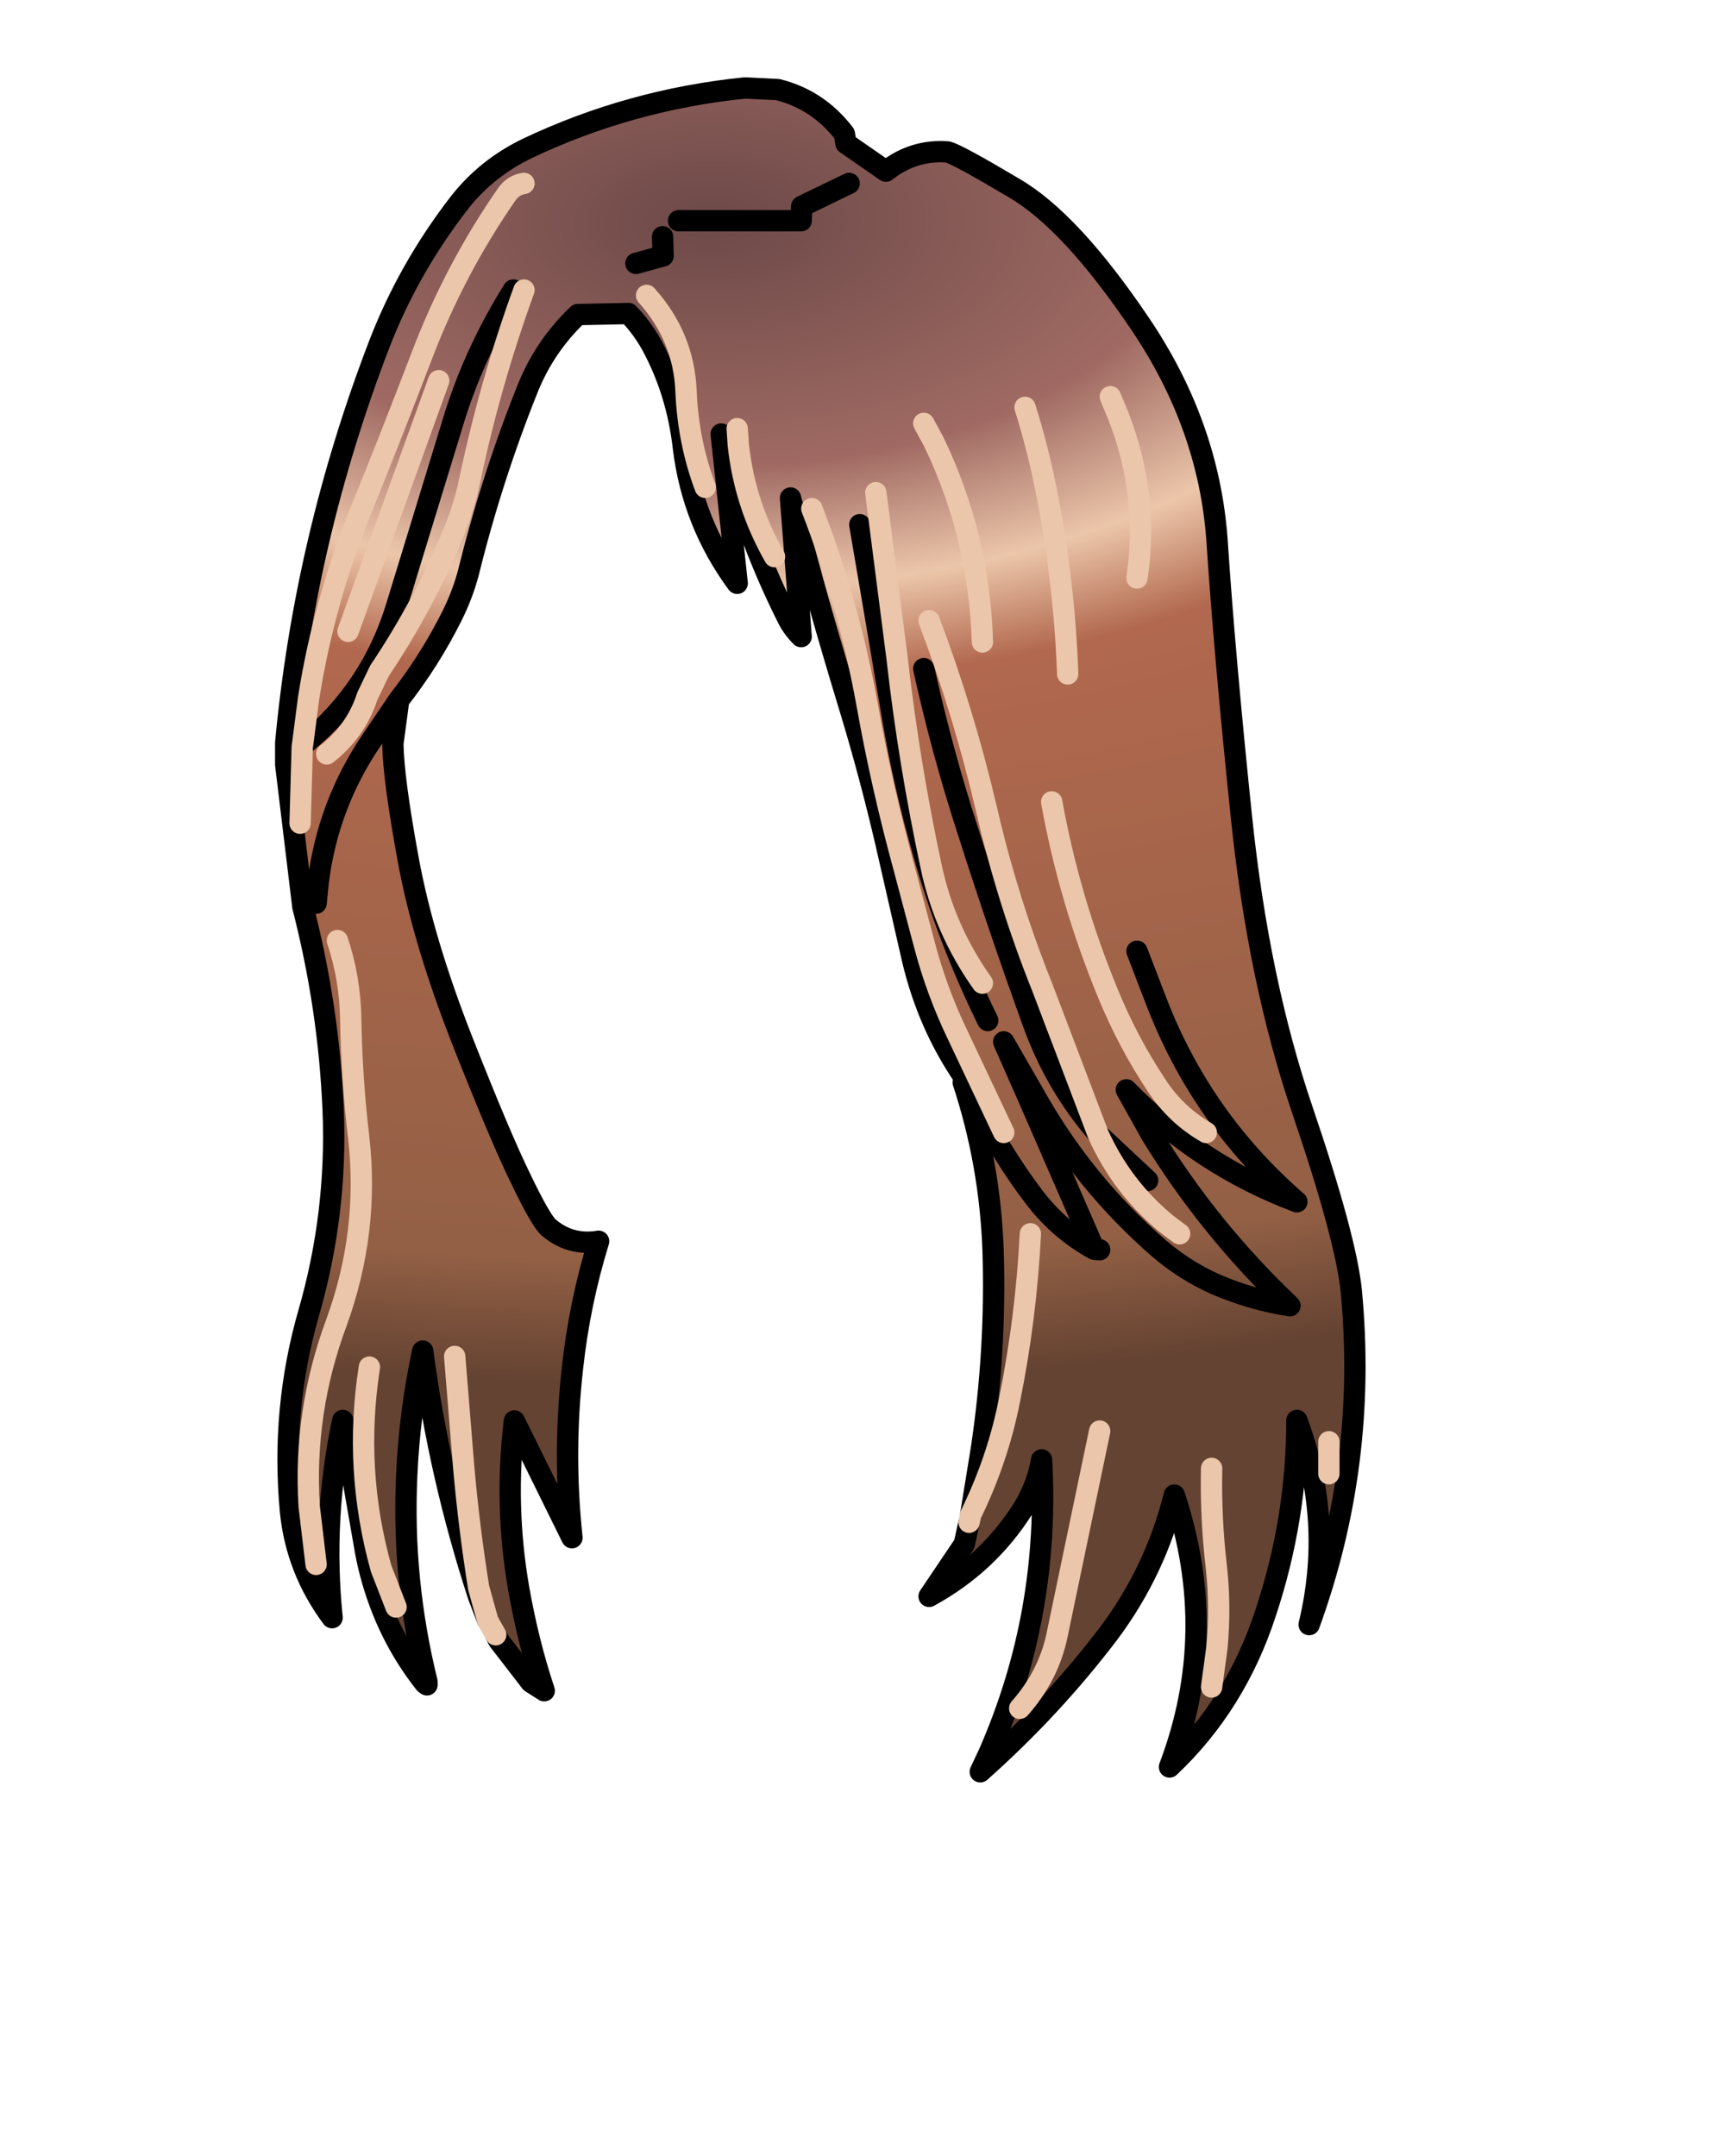 <?xml version="1.0" encoding="UTF-8" standalone="no"?>
<svg xmlns:xlink="http://www.w3.org/1999/xlink" xmlns="http://www.w3.org/2000/svg" height="202.2px" width="161.9px">
  <g transform="matrix(1.0, 0.0, 0.0, 1.0, 74.15, 81.7)">
    <g data-characterId="1428" height="158.95" transform="matrix(1.0, 0.0, 0.0, 1.0, -47.85, -74.0)" width="101.3" xlink:href="#shape0">
      <g id="shape0" transform="matrix(1.0, 0.0, 0.0, 1.0, 47.85, 74.0)">
        <path d="M-10.5 -61.0 L1.0 -61.0 1.05 -62.35 5.5 -64.5 1.05 -62.35 1.0 -61.0 -10.5 -61.0 M-47.35 -12.05 Q-45.55 -31.25 -38.6 -49.35 -35.85 -56.5 -31.05 -62.7 -28.5 -65.95 -24.65 -67.8 -15.05 -72.35 -4.3 -73.45 L-1.2 -73.3 Q2.6 -72.35 5.05 -69.15 L5.2 -68.25 8.95 -65.65 Q11.55 -67.7 14.75 -67.45 15.7 -67.2 21.0 -64.05 26.3 -60.95 32.75 -51.4 39.2 -41.9 40.0 -31.15 40.7 -20.45 42.3 -5.05 43.9 10.3 48.0 22.35 52.1 34.4 52.6 39.35 54.15 55.55 48.65 70.65 51.0 60.9 47.5 51.5 47.5 60.75 44.55 69.6 41.75 78.15 35.55 84.0 40.3 71.45 36.0 58.5 34.25 65.55 29.9 71.4 24.55 78.45 17.8 84.45 L18.6 82.75 Q24.35 69.65 23.55 55.2 23.15 57.6 21.8 59.8 18.5 65.0 13.0 68.0 L16.3 63.1 16.75 61.05 16.9 60.35 17.9 54.2 Q19.3 44.9 19.0 35.5 18.7 27.4 16.2 19.8 L16.5 19.65 16.45 19.6 16.3 19.35 Q12.9 14.4 11.45 8.3 L8.95 -2.65 Q7.45 -9.1 5.55 -15.35 2.55 -25.15 0.0 -35.0 L1.0 -22.0 Q0.2 -22.8 -0.25 -23.7 -4.4 -31.95 -6.5 -41.0 L-5.0 -27.0 Q-9.2 -32.7 -10.05 -39.75 -10.65 -45.0 -13.05 -49.4 -13.95 -51.0 -15.2 -52.3 L-19.95 -52.2 Q-23.0 -49.3 -24.6 -45.4 -28.0 -36.95 -30.2 -28.05 -30.75 -25.95 -31.75 -23.95 -33.85 -19.75 -36.75 -16.05 L-39.35 -12.2 Q-43.4 -6.2 -44.3 1.0 L-44.5 3.0 -44.3 1.0 Q-43.4 -6.2 -39.35 -12.2 L-37.3 -11.95 Q-37.25 -8.65 -35.85 -1.05 -34.45 6.55 -30.8 15.85 -27.15 25.1 -25.3 28.85 -23.5 32.6 -22.75 33.35 -20.7 35.15 -18.0 34.7 -19.8 40.55 -20.45 46.6 -21.35 54.55 -20.5 62.5 L-25.9 51.55 Q-26.85 59.45 -25.5 67.25 -24.6 72.35 -23.1 76.85 L-24.35 76.05 -27.4 72.1 -27.65 71.6 -28.25 70.55 -28.4 70.25 -29.25 68.05 Q-32.95 56.75 -34.5 45.0 -35.75 50.85 -36.0 56.7 -36.45 66.45 -34.1 76.0 L-34.3 76.15 Q-37.05 72.65 -38.55 68.55 -39.55 65.85 -40.0 63.0 L-42.0 51.5 Q-43.95 60.7 -43.0 70.0 -46.35 65.5 -46.9 60.05 -47.8 50.5 -45.2 41.45 -42.5 32.1 -42.9 22.4 -43.3 12.8 -45.75 3.3 L-44.5 3.0 -45.75 3.25 -47.35 -10.0 -45.8 -11.65 -46.0 -4.5 -45.8 -11.65 -45.5 -12.0 -45.75 -12.0 -47.35 -12.05 M12.5 -42.0 L13.45 -40.25 Q17.7 -31.4 18.0 -21.5 17.7 -31.4 13.45 -40.25 L12.5 -42.0 M30.0 -44.5 L30.75 -42.7 Q33.65 -35.3 32.5 -27.5 33.65 -35.3 30.75 -42.7 L30.0 -44.5 M22.0 -43.5 Q23.3 -39.35 24.1 -35.1 25.7 -26.85 26.0 -18.5 25.7 -26.85 24.1 -35.1 23.3 -39.35 22.0 -43.5 M-25.0 -64.5 Q-26.0 -64.35 -26.6 -63.5 -31.5 -56.45 -34.6 -48.3 -37.35 -41.1 -40.25 -33.95 -43.75 -25.4 -45.2 -16.25 L-45.75 -12.0 -45.2 -16.25 Q-43.75 -25.4 -40.25 -33.95 -37.35 -41.1 -34.6 -48.3 -31.5 -56.45 -26.6 -63.5 -26.0 -64.35 -25.0 -64.5 M6.5 -32.5 L9.65 -14.0 Q10.7 -7.95 12.45 -1.8 14.75 6.35 18.5 14.0 14.75 6.35 12.45 -1.8 10.7 -7.95 9.65 -14.0 L6.5 -32.5 M20.0 24.5 L15.7 15.4 Q13.7 11.25 12.55 6.85 L10.6 -0.5 Q8.55 -8.0 7.2 -15.55 5.5 -25.0 2.0 -34.0 5.5 -25.0 7.2 -15.55 8.55 -8.0 10.6 -0.5 L12.55 6.85 Q13.7 11.25 15.7 15.4 L20.0 24.5 M18.0 10.5 Q14.45 5.5 13.2 -0.4 11.1 -10.2 10.0 -19.95 L8.0 -35.5 10.0 -19.95 Q11.1 -10.2 13.2 -0.4 14.45 5.5 18.0 10.5 M12.5 -19.0 Q14.2 -11.3 16.6 -3.9 19.5 5.2 22.75 14.2 24.85 20.05 28.85 24.65 24.85 20.05 22.75 14.2 19.5 5.2 16.6 -3.9 14.2 -11.3 12.5 -19.0 M28.85 24.65 L23.6 10.85 Q20.35 2.75 18.35 -5.95 16.25 -14.9 13.0 -23.5 16.25 -14.9 18.35 -5.95 20.35 2.75 23.6 10.85 L28.85 24.65 33.5 29.0 28.85 24.65 Q31.1 29.65 35.3 33.1 L36.5 34.0 35.3 33.1 Q31.1 29.65 28.85 24.65 M22.25 21.1 L28.5 35.45 Q25.3 33.7 23.0 30.75 19.05 25.6 16.5 19.65 19.05 25.6 23.0 30.75 25.3 33.7 28.5 35.45 L22.25 21.1 22.8 20.85 20.0 16.0 22.25 21.1 M32.5 7.5 L34.25 12.05 Q38.5 23.2 47.5 31.0 38.35 27.55 31.5 20.5 L33.85 24.7 Q39.3 33.6 46.85 40.75 43.3 40.2 39.9 38.75 37.0 37.45 34.6 35.4 27.45 29.2 22.8 20.85 27.45 29.2 34.6 35.4 37.0 37.45 39.9 38.75 43.3 40.2 46.85 40.75 39.3 33.6 33.85 24.7 L31.5 20.5 Q38.35 27.55 47.5 31.0 38.5 23.2 34.25 12.05 L32.5 7.5 M39.0 24.5 Q36.15 22.85 34.35 20.1 31.65 16.05 29.75 11.4 26.15 2.65 24.5 -6.5 26.15 2.65 29.75 11.4 31.65 16.05 34.35 20.1 36.15 22.85 39.0 24.5 M22.5 34.0 Q22.1 41.9 20.55 49.55 19.45 55.15 16.9 60.35 19.45 55.15 20.55 49.55 22.1 41.9 22.5 34.0 M29.0 35.5 L28.5 35.45 29.0 35.5 M21.5 78.5 Q24.2 75.45 25.0 71.65 L29.0 52.5 25.0 71.65 Q24.2 75.45 21.5 78.5 M39.5 76.5 L40.0 72.8 Q40.35 69.0 39.95 65.3 39.4 60.65 39.5 56.0 39.4 60.65 39.95 65.3 40.35 69.0 40.0 72.8 L39.5 76.5 M50.5 56.5 L50.5 53.5 50.5 56.5 M-14.5 -57.0 L-11.95 -57.7 -12.0 -59.5 -11.95 -57.7 -14.5 -57.0 M-26.0 -54.5 Q-29.5 -48.9 -31.45 -42.8 L-36.95 -24.85 Q-39.3 -17.1 -45.5 -12.0 -39.3 -17.1 -36.95 -24.85 L-31.45 -42.8 Q-29.5 -48.9 -26.0 -54.5 M-43.5 -11.0 Q-40.75 -13.15 -39.7 -16.4 L-38.55 -18.8 Q-34.35 -25.05 -31.5 -32.0 -30.6 -34.25 -30.1 -36.6 -28.2 -45.7 -25.0 -54.5 -28.2 -45.7 -30.1 -36.6 -30.6 -34.25 -31.5 -32.0 -34.35 -25.05 -38.55 -18.8 L-39.7 -16.4 Q-40.75 -13.15 -43.5 -11.0 M-8.0 -36.0 Q-9.6 -40.25 -9.8 -45.0 -10.0 -50.1 -13.5 -54.0 -10.0 -50.1 -9.8 -45.0 -9.6 -40.25 -8.0 -36.0 M-5.0 -41.5 L-4.9 -40.0 Q-4.3 -34.4 -1.5 -29.5 -4.3 -34.4 -4.9 -40.0 L-5.0 -41.5 M-44.5 65.0 L-45.15 59.55 Q-45.7 50.7 -42.6 42.35 -39.5 33.85 -40.5 25.0 -41.15 19.55 -41.25 14.0 -41.3 10.05 -42.5 6.5 -41.3 10.05 -41.25 14.0 -41.15 19.55 -40.5 25.0 -39.5 33.85 -42.6 42.35 -45.7 50.7 -45.15 59.55 L-44.5 65.0 M-41.5 -22.5 L-33.0 -46.0 -41.5 -22.5 M-37.0 69.0 L-38.4 65.4 Q-41.0 56.1 -39.5 46.5 -41.0 56.1 -38.4 65.4 L-37.0 69.0 M-31.5 45.5 L-30.65 55.95 Q-30.15 61.6 -29.25 67.2 L-28.4 70.25 -29.25 67.2 Q-30.15 61.6 -30.65 55.95 L-31.5 45.5" fill="url(#gradient0)" fill-rule="evenodd" stroke="none"/>
        <path d="M5.5 -64.5 L1.05 -62.35 1.0 -61.0 -10.5 -61.0 M16.75 61.05 L16.3 63.1 13.0 68.0 Q18.5 65.0 21.8 59.8 23.15 57.6 23.55 55.2 24.35 69.65 18.6 82.75 L17.8 84.45 Q24.55 78.45 29.9 71.4 34.25 65.55 36.0 58.5 40.3 71.45 35.55 84.0 41.75 78.15 44.55 69.6 47.5 60.75 47.5 51.5 51.0 60.9 48.65 70.65 54.15 55.55 52.6 39.35 52.1 34.4 48.0 22.35 43.9 10.3 42.3 -5.05 40.7 -20.45 40.0 -31.15 39.2 -41.9 32.75 -51.4 26.3 -60.95 21.0 -64.05 15.7 -67.2 14.75 -67.45 11.55 -67.7 8.95 -65.65 L5.2 -68.25 5.05 -69.15 Q2.6 -72.35 -1.2 -73.3 L-4.3 -73.45 Q-15.05 -72.35 -24.65 -67.8 -28.5 -65.95 -31.05 -62.7 -35.85 -56.5 -38.6 -49.35 -45.55 -31.25 -47.35 -12.05 L-47.35 -10.0 -45.75 3.25 -45.75 3.3 Q-43.3 12.8 -42.9 22.4 -42.5 32.1 -45.2 41.45 -47.8 50.5 -46.9 60.05 -46.35 65.5 -43.0 70.0 -43.95 60.7 -42.0 51.5 L-40.0 63.0 Q-39.55 65.85 -38.55 68.55 -37.05 72.65 -34.3 76.15 L-34.1 76.3 -34.1 76.0 Q-36.45 66.45 -36.0 56.7 -35.75 50.85 -34.5 45.0 -32.95 56.75 -29.25 68.05 L-28.4 70.25 M18.5 14.0 Q14.75 6.35 12.45 -1.8 10.7 -7.95 9.65 -14.0 L6.5 -32.5 M28.85 24.65 Q24.85 20.05 22.75 14.2 19.5 5.2 16.6 -3.9 14.2 -11.3 12.5 -19.0 M28.85 24.65 L33.5 29.0 M-39.35 -12.2 L-36.75 -16.05 Q-33.85 -19.75 -31.75 -23.95 -30.75 -25.95 -30.2 -28.05 -28.0 -36.95 -24.6 -45.4 -23.0 -49.3 -19.95 -52.2 L-15.2 -52.3 Q-13.95 -51.0 -13.05 -49.4 -10.65 -45.0 -10.05 -39.75 -9.2 -32.7 -5.0 -27.0 L-6.5 -41.0 Q-4.4 -31.95 -0.25 -23.7 0.2 -22.8 1.0 -22.0 L0.0 -35.0 Q2.55 -25.15 5.55 -15.35 7.45 -9.1 8.95 -2.65 L11.45 8.3 Q12.9 14.4 16.3 19.35 L16.45 19.6 16.5 19.65 Q19.05 25.6 23.0 30.75 25.3 33.7 28.5 35.45 L22.25 21.1 20.0 16.0 22.8 20.85 Q27.45 29.2 34.6 35.4 37.0 37.45 39.9 38.75 43.3 40.2 46.85 40.75 39.3 33.6 33.85 24.7 L31.5 20.5 Q38.35 27.55 47.5 31.0 38.5 23.2 34.25 12.05 L32.5 7.5 M16.2 19.8 Q18.7 27.4 19.0 35.5 19.3 44.9 17.9 54.2 L16.9 60.35 M16.3 19.35 L16.2 19.8 16.45 19.6 M28.5 35.45 L29.0 35.5 M-12.0 -59.5 L-11.95 -57.7 -14.5 -57.0 M-45.5 -12.0 Q-39.3 -17.1 -36.95 -24.85 L-31.45 -42.8 Q-29.5 -48.9 -26.0 -54.5 M-44.5 3.0 L-44.3 1.0 Q-43.4 -6.2 -39.35 -12.2 M-37.3 -11.95 L-36.75 -16.05 M-27.65 71.6 L-27.4 72.1 -24.35 76.05 -23.1 76.85 Q-24.6 72.35 -25.5 67.25 -26.85 59.45 -25.9 51.55 L-20.5 62.5 Q-21.35 54.55 -20.45 46.6 -19.8 40.55 -18.0 34.7 -20.7 35.15 -22.75 33.35 -23.5 32.6 -25.3 28.85 -27.15 25.1 -30.8 15.85 -34.45 6.55 -35.85 -1.05 -37.25 -8.65 -37.3 -11.95" fill="none" stroke="#000000" stroke-linecap="round" stroke-linejoin="round" stroke-width="2.0"/>
        <path d="M-45.75 -12.0 L-45.2 -16.25 Q-43.75 -25.4 -40.25 -33.95 -37.35 -41.1 -34.6 -48.3 -31.5 -56.45 -26.6 -63.5 -26.0 -64.35 -25.0 -64.5 M26.0 -18.5 Q25.7 -26.85 24.1 -35.1 23.3 -39.35 22.0 -43.5 M32.5 -27.5 Q33.65 -35.3 30.75 -42.7 L30.0 -44.5 M18.0 -21.5 Q17.7 -31.4 13.45 -40.25 L12.5 -42.0 M8.0 -35.5 L10.0 -19.95 Q11.1 -10.2 13.2 -0.4 14.45 5.5 18.0 10.5 M2.0 -34.0 Q5.5 -25.0 7.2 -15.55 8.55 -8.0 10.6 -0.5 L12.55 6.85 Q13.7 11.25 15.7 15.4 L20.0 24.5 M13.0 -23.5 Q16.25 -14.9 18.35 -5.95 20.35 2.75 23.6 10.85 L28.85 24.65 Q31.1 29.65 35.3 33.1 L36.5 34.0 M24.5 -6.5 Q26.15 2.65 29.75 11.4 31.65 16.05 34.35 20.1 36.15 22.85 39.0 24.5 M16.9 60.35 Q19.45 55.15 20.55 49.55 22.1 41.9 22.5 34.0 M39.5 56.0 Q39.4 60.65 39.95 65.3 40.35 69.0 40.0 72.8 L39.5 76.5 M29.0 52.5 L25.0 71.65 Q24.2 75.45 21.5 78.5 M16.9 60.35 L16.75 61.05 M50.5 53.5 L50.5 56.5 M-45.8 -11.65 L-46.0 -4.5 M-45.8 -11.65 L-45.75 -12.0 M-1.5 -29.5 Q-4.3 -34.4 -4.9 -40.0 L-5.0 -41.5 M-13.5 -54.0 Q-10.0 -50.1 -9.8 -45.0 -9.6 -40.25 -8.0 -36.0 M-25.0 -54.5 Q-28.2 -45.7 -30.1 -36.6 -30.6 -34.25 -31.5 -32.0 -34.35 -25.05 -38.55 -18.8 L-39.7 -16.4 Q-40.75 -13.15 -43.5 -11.0 M-33.0 -46.0 L-41.5 -22.5 M-42.5 6.5 Q-41.3 10.05 -41.25 14.0 -41.15 19.55 -40.5 25.0 -39.5 33.85 -42.6 42.35 -45.7 50.7 -45.15 59.55 L-44.5 65.0 M-28.4 70.25 L-29.25 67.2 Q-30.15 61.6 -30.65 55.95 L-31.5 45.5 M-39.5 46.5 Q-41.0 56.1 -38.4 65.4 L-37.0 69.0 M-28.4 70.25 L-28.25 70.55 -27.65 71.6" fill="none" stroke="#ecc6aa" stroke-linecap="round" stroke-linejoin="round" stroke-width="2.0"/>
      </g>
    </g>
  </g>
  <defs>
    <radialGradient cx="0" cy="0" gradientTransform="matrix(0.001, 0.133, -0.257, 0.002, -7.5, -61.0)" gradientUnits="userSpaceOnUse" id="gradient0" r="819.2" spreadMethod="pad">
      <stop offset="0.0" stop-color="#6c4948"/>
      <stop offset="0.212" stop-color="#a06a63"/>
      <stop offset="0.318" stop-color="#ecc6aa"/>
      <stop offset="0.4" stop-color="#b1684e"/>
      <stop offset="0.894" stop-color="#936045"/>
      <stop offset="1.0" stop-color="#654332"/>
    </radialGradient>
  </defs>
</svg>
